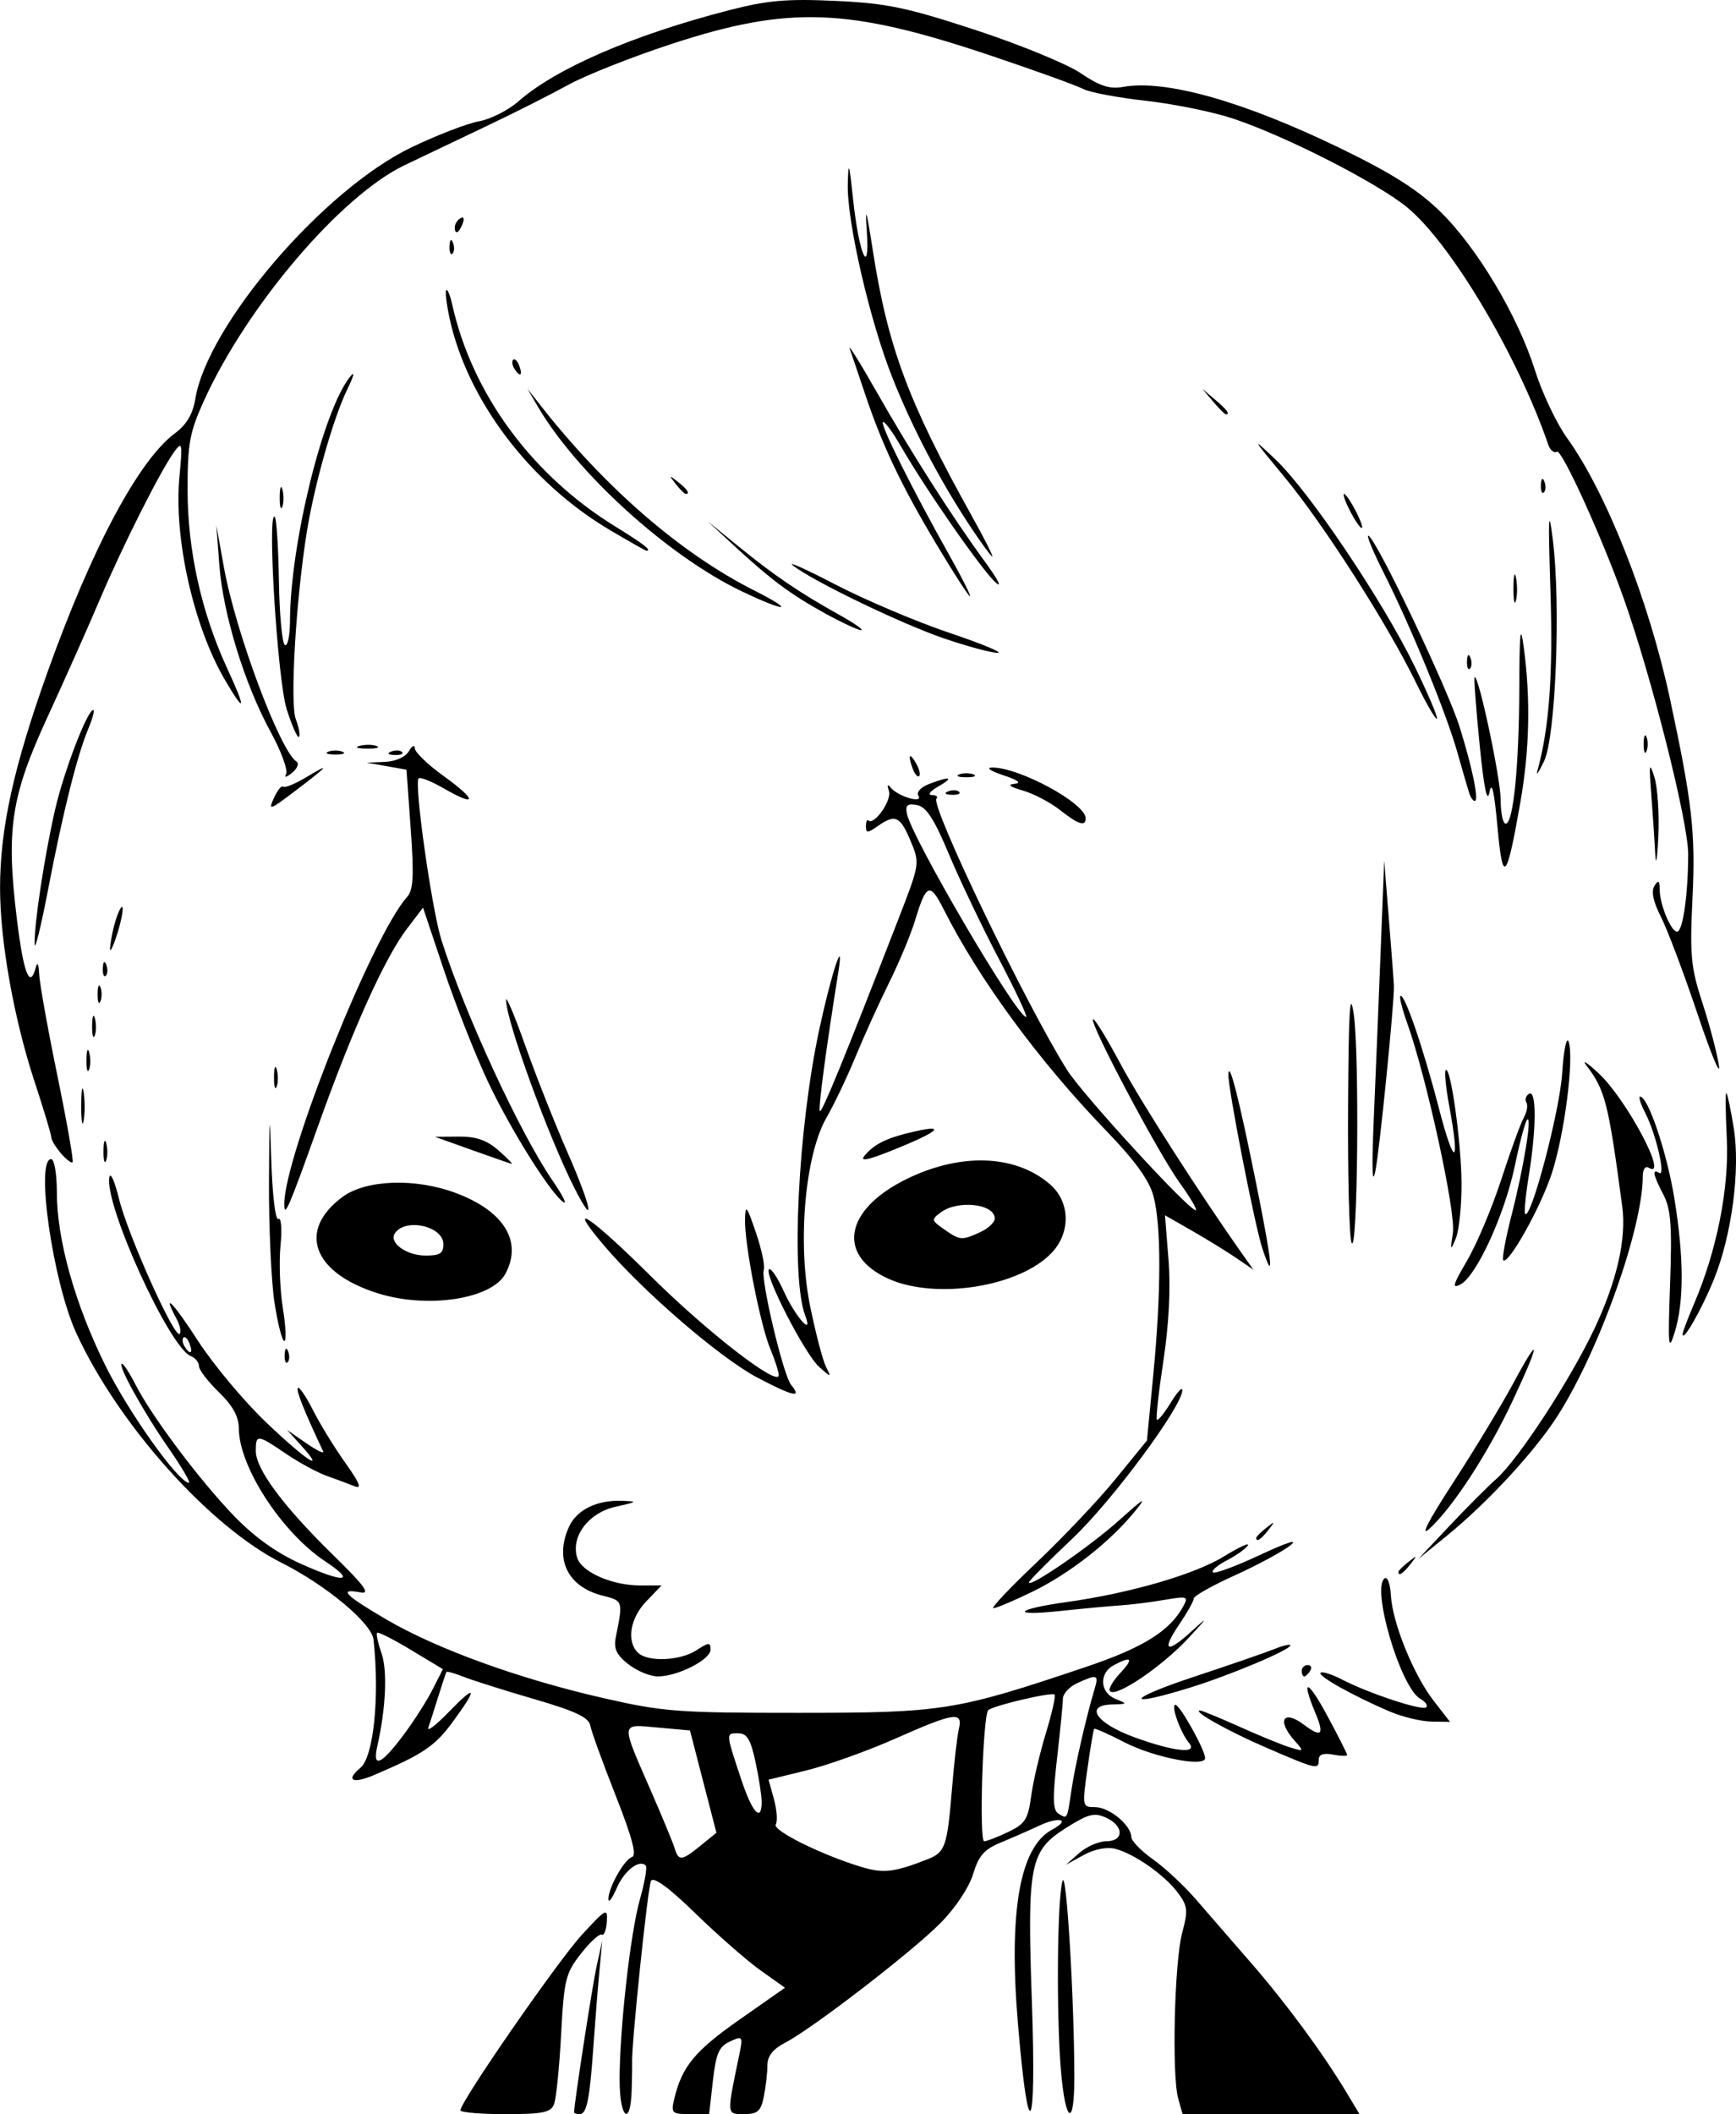 <?xml version="1.0" encoding="UTF-8" standalone="no"?>
<!-- Created with Inkscape (http://www.inkscape.org/) -->

<svg
   width="80.804mm"
   height="98.395mm"
   viewBox="0 0 80.804 98.395"
   version="1.1"
   id="svg1"
   xml:space="preserve"
   xmlns="http://www.w3.org/2000/svg"
   xmlns:svg="http://www.w3.org/2000/svg"><defs
     id="defs1" /><g
     id="layer1"
     transform="translate(-64.598,-63.934)"><path
       style="fill:#000000"
       d="m 86.028,162.149 c 0,-0.401 4.538,-6.957 5.657,-8.171 1.135,-1.232 1.202,-1.266 1.157,-0.599 -0.026,0.39 -0.131,0.657 -0.232,0.594 -0.102,-0.063 -0.537,0.333 -0.966,0.879 -0.721,0.917 -0.792,1.206 -0.929,3.772 -0.081,1.528 -0.229,2.986 -0.329,3.241 -0.151,0.387 -0.526,0.463 -2.27,0.463 -1.149,0 -2.088,-0.081 -2.088,-0.179 z m 5.292,0.093 c 0,-0.395 0.843,-5.86 1.048,-6.793 l 0.262,-1.191 -0.136,1.455 c -0.075,0.8 -0.198,2.348 -0.274,3.44 -0.173,2.489 -0.312,3.175 -0.64,3.175 -0.143,0 -0.26,-0.039 -0.26,-0.086 z m 2.117,-1.473 c 0,-2.411 0.503,-6.885 0.951,-8.457 0.222,-0.78 0.342,-1.479 0.267,-1.554 -0.303,-0.303 -0.997,0.236 -1.351,1.049 -0.206,0.475 -0.38,0.709 -0.386,0.52 -0.015,-0.515 0.726,-1.842 1.098,-1.966 0.229,-0.076 0.002,-0.928 -0.764,-2.868 -0.599,-1.518 -1.13,-2.982 -1.18,-3.254 -0.068,-0.375 -0.696,-0.671 -2.604,-1.226 -1.382,-0.403 -2.857,-0.868 -3.278,-1.035 -0.42,-0.166 -0.786,-0.27 -0.812,-0.229 -0.026,0.04 -0.196,0.55 -0.377,1.132 -0.181,0.582 -0.391,1.237 -0.465,1.455 -0.075,0.218 0.35,-0.105 0.943,-0.717 1.301,-1.344 1.378,-1.163 0.192,0.453 -0.83,1.131 -1.385,1.506 -3.677,2.48 -0.99,0.421 -1.322,0.24 -0.623,-0.34 0.617,-0.512 0.903,-3.292 0.613,-5.965 -0.083,-0.767 -2.19,-2.527 -4.287,-3.583 -3.353,-1.687 -7.611,-6.456 -9.554,-10.7 -1.086,-2.372 -1.908,-8.085 -1.164,-8.085 0.146,0 0.265,0.691 0.265,1.545 0,2.191 0.832,5.17 2.244,8.033 1.081,2.193 3.393,5.447 3.899,5.488 0.104,0.008 -0.327,-0.729 -0.959,-1.638 -1.167,-1.68 -2.392,-3.903 -2.152,-3.903 0.073,0 0.361,0.446 0.641,0.992 0.757,1.477 2.973,4.428 4.573,6.09 0.941,0.977 1.976,1.719 3.107,2.227 2.035,0.913 2.607,0.86 1.145,-0.108 -2.019,-1.336 -4.013,-4.394 -4.026,-6.173 -0.004,-0.571 -0.277,-1.071 -0.932,-1.706 -0.509,-0.494 -0.926,-1.04 -0.926,-1.214 0,-0.174 -0.169,-0.381 -0.375,-0.461 -0.999,-0.383 -4.058,-7.107 -3.793,-8.338 0.052,-0.241 0.253,0.216 0.448,1.017 0.398,1.642 2.584,6.516 2.818,6.283 0.084,-0.084 0.023,-0.392 -0.134,-0.686 -0.721,-1.347 -0.165,-0.779 0.997,1.018 0.706,1.091 2.123,2.788 3.149,3.77 1.849,1.769 2.869,2.442 1.633,1.077 l -0.641,-0.708 0.897,0.62 c 0.493,0.341 0.845,0.511 0.782,0.378 -0.886,-1.879 -1.274,-2.853 -1.175,-2.952 0.066,-0.066 0.381,0.397 0.7,1.03 0.319,0.633 0.994,1.733 1.501,2.446 0.68,0.956 0.793,1.244 0.431,1.097 -0.27,-0.109 -0.848,-0.324 -1.284,-0.478 -0.437,-0.154 -1.291,-0.618 -1.9,-1.031 -1.339,-0.91 -1.408,-0.917 -1.408,-0.13 0,0.846 1.287,2.579 3.585,4.827 1.485,1.453 1.775,1.849 1.283,1.755 -1.046,-0.2 -0.735,0.123 1.216,1.263 2.349,1.372 6.157,2.753 10.053,3.646 2.818,0.646 3.498,0.698 9.13,0.696 6.713,-0.001 7.32,-0.098 13.361,-2.133 2.676,-0.901 3.918,-1.675 4.545,-2.831 0.246,-0.455 0.182,-0.476 -0.883,-0.293 -0.632,0.109 -1.565,0.225 -2.074,0.258 -0.509,0.034 -1.759,0.15 -2.778,0.259 -2.352,0.252 -2.111,-0.08 0.303,-0.416 2.944,-0.41 5.957,-1.284 7.327,-2.127 0.704,-0.433 1.202,-0.662 1.108,-0.509 -0.095,0.153 -0.533,0.465 -0.973,0.693 -0.441,0.228 -0.735,0.481 -0.655,0.561 0.081,0.081 1.074,-0.287 2.207,-0.817 1.243,-0.581 1.798,-0.756 1.399,-0.439 -0.364,0.289 -1.525,0.915 -2.579,1.393 -1.055,0.477 -1.918,0.963 -1.918,1.08 -1.6e-4,0.117 -0.295,0.646 -0.655,1.176 -0.876,1.289 -0.619,1.426 0.592,0.315 0.77,-0.706 0.725,-0.624 -0.202,0.37 -1.231,1.32 -3.339,2.747 -3.629,2.456 -0.091,-0.091 0.114,-0.463 0.455,-0.826 0.658,-0.7 0.558,-0.837 -0.283,-0.387 -0.698,0.374 -0.65,1.275 0.084,1.57 0.567,0.228 0.56,0.24 -0.152,0.256 -1.323,0.03 -0.76,0.873 1.015,1.522 1.848,0.676 2.995,0.798 2.558,0.272 -0.402,-0.484 -0.865,-1.777 -0.636,-1.777 0.21,0 1.384,2.106 1.383,2.482 -10e-4,0.436 -2.402,-0.036 -3.755,-0.738 -0.741,-0.385 -1.376,-0.666 -1.41,-0.626 -0.034,0.04 -0.175,0.877 -0.313,1.859 -0.248,1.765 -0.244,1.786 0.364,1.786 0.655,0 1.67,0.839 1.679,1.389 0.003,0.182 0.455,0.648 1.003,1.036 0.549,0.388 1.444,1.221 1.99,1.852 0.546,0.631 1.714,1.976 2.595,2.989 1.617,1.858 3.342,4.202 4.438,6.029 l 0.595,0.992 h -4.118 -4.118 l -0.203,-0.728 c -0.303,-1.084 -0.176,-6.376 0.186,-7.714 0.279,-1.034 0.257,-1.243 -0.194,-1.852 -0.614,-0.83 -2.043,-1.833 -2.925,-2.054 -0.389,-0.098 -0.972,0.018 -1.471,0.291 l -0.826,0.453 0.625,-0.548 c 0.344,-0.302 0.909,-0.548 1.257,-0.548 0.835,0 0.829,-0.716 -0.01,-1.098 -0.544,-0.248 -0.826,-0.176 -1.848,0.469 -1.71,1.079 -1.827,1.675 -1.603,8.146 0.217,6.262 -0.165,6.805 -0.654,0.931 -0.434,-5.209 0.095,-8.187 1.597,-8.991 0.879,-0.47 0.346,-0.626 -0.611,-0.179 -0.478,0.223 -1.292,0.58 -1.809,0.793 -0.741,0.305 -1.007,0.612 -1.259,1.453 -0.184,0.615 -0.821,1.575 -1.504,2.268 -1.323,1.342 -5.974,4.925 -7.246,5.584 -0.568,0.294 -0.825,0.62 -0.825,1.048 0,0.342 -0.074,0.994 -0.165,1.448 -0.139,0.694 -0.287,0.827 -0.919,0.827 -0.823,0 -0.816,0.077 -0.241,-2.691 0.197,-0.947 0.186,-0.965 -0.418,-0.689 -0.511,0.233 -0.651,0.554 -0.795,1.831 l -0.175,1.549 h -0.897 c -0.844,0 -0.887,-0.043 -0.722,-0.728 0.357,-1.488 0.958,-2.216 3.028,-3.666 l 2.122,-1.487 -1.136,-0.807 c -0.625,-0.444 -1.984,-1.633 -3.022,-2.643 -1.241,-1.209 -1.952,-1.73 -2.078,-1.525 -0.147,0.238 -0.931,7.794 -0.879,8.47 0.006,0.075 -0.004,0.642 -0.021,1.261 -0.048,1.732 -0.56,1.334 -0.56,-0.435 z m 14.331,-10.303 c 0.834,-0.328 0.919,-0.578 1.147,-3.351 0.096,-1.164 0.237,-2.385 0.314,-2.712 0.197,-0.833 -0.205,-0.772 -2.956,0.447 -1.293,0.573 -3.151,1.238 -4.127,1.477 l -1.775,0.435 0.251,0.908 c 0.138,0.499 0.176,1.028 0.086,1.175 -0.17,0.275 2.102,1.404 3.974,1.975 1.024,0.312 1.55,0.252 3.087,-0.353 z m -10.556,-0.64 0.733,-0.594 -0.616,-2.381 -0.616,-2.381 -1.504,-0.135 c -1.757,-0.158 -1.742,-0.329 -0.27,3.046 0.508,1.164 0.986,2.325 1.064,2.58 0.183,0.599 0.325,0.583 1.209,-0.134 z m 14.31,-0.629 c 0.787,-0.375 0.927,-0.591 1.07,-1.654 0.09,-0.672 0.397,-1.99 0.683,-2.928 0.285,-0.938 0.47,-1.755 0.41,-1.814 -0.129,-0.129 -2.843,0.508 -3.087,0.725 -0.251,0.223 -0.434,6.103 -0.19,6.103 0.115,0 0.617,-0.194 1.115,-0.432 z m 2.947,-1.949 c 0.167,-1.132 0.688,-3.408 1.075,-4.696 0.205,-0.683 0.129,-0.71 -0.796,-0.288 -0.371,0.169 -0.675,0.496 -0.676,0.728 -0.001,0.231 -0.124,1.483 -0.273,2.781 -0.211,1.841 -0.198,2.406 0.061,2.565 0.426,0.263 0.404,0.302 0.609,-1.09 z m -14.418,0.542 c 0,-0.284 -0.129,-1.117 -0.287,-1.852 -0.228,-1.061 -0.395,-1.336 -0.813,-1.336 -0.575,0 -0.577,-0.027 0.16,2.183 0.506,1.518 0.94,1.982 0.94,1.005 z m -16.711,-3.055 c 0.486,-0.645 1.107,-1.61 1.379,-2.145 l 0.495,-0.972 -1.485,-0.894 c -0.817,-0.492 -1.527,-0.852 -1.579,-0.8 -0.052,0.052 0.041,0.481 0.206,0.955 0.282,0.808 0.203,2.557 -0.195,4.318 -0.236,1.043 0.162,0.887 1.178,-0.462 z M 73.42,126.466 c -0.086,-0.225 -0.213,-0.352 -0.283,-0.282 -0.069,0.069 -0.048,0.253 0.048,0.408 0.261,0.422 0.413,0.34 0.234,-0.126 z m 40.561,33.838 c -0.219,-2.587 -0.176,-7.962 0.071,-8.824 0.182,-0.635 0.552,5.519 0.552,9.17 0,2.334 -0.416,2.102 -0.623,-0.347 z m 9.589,-15.018 c -1.795,-0.773 -3.524,-1.743 -3.109,-1.743 0.085,0 0.915,0.342 1.845,0.76 0.93,0.418 1.988,0.851 2.352,0.961 0.641,0.195 0.647,0.185 0.198,-0.318 -0.845,-0.947 -0.526,-1.47 0.447,-0.734 0.803,0.607 0.946,0.464 0.531,-0.529 -0.703,-1.683 -0.383,-1.618 0.549,0.112 0.506,0.939 0.92,1.757 0.92,1.817 0,0.06 -0.298,0.052 -0.661,-0.017 -0.444,-0.085 -0.661,-0.008 -0.661,0.234 0,0.48 -0.079,0.462 -2.411,-0.543 z m 5.718,-1.695 c -1.699,-0.726 -3.37,-1.661 -3.225,-1.805 0.073,-0.073 0.521,0.067 0.995,0.312 1.258,0.651 3.748,1.472 3.925,1.294 0.084,-0.084 -0.039,-0.26 -0.273,-0.391 -0.925,-0.518 -2.308,-5.213 -1.653,-5.613 0.127,-0.078 0.253,0.279 0.281,0.793 0.068,1.269 1.049,3.691 1.984,4.899 l 0.769,0.992 -0.872,-0.015 c -0.48,-0.008 -1.349,-0.218 -1.931,-0.467 z m -9.128,-1.614 c 1.673,-0.554 3.37,-1.139 3.77,-1.301 0.4,-0.162 0.728,-0.236 0.728,-0.165 0,0.209 -2.826,1.398 -4.688,1.973 -3.091,0.955 -2.93,0.525 0.19,-0.507 z m -26.315,-0.588 c -0.555,-0.437 -0.69,-0.726 -0.584,-1.257 0.341,-1.702 0.344,-1.692 -0.618,-1.936 -1.624,-0.412 -2.248,-1.696 -1.558,-3.209 0.356,-0.78 1.288,-1.242 2.431,-1.204 0.79,0.026 0.771,0.045 -0.278,0.28 -1.254,0.281 -2.084,1.393 -1.773,2.374 0.212,0.667 1.627,1.286 2.94,1.286 h 0.984 l -0.711,0.742 c -0.75,0.782 -0.926,1.848 -0.393,2.38 0.453,0.453 1.968,0.392 2.735,-0.11 0.567,-0.371 0.652,-0.375 0.652,-0.03 0,0.472 -1.528,1.251 -2.452,1.251 -0.359,0 -0.977,-0.255 -1.373,-0.568 z m 31.342,0.303 c 0,-0.146 0.126,-0.265 0.28,-0.265 0.154,0 0.207,0.119 0.117,0.265 -0.09,0.146 -0.216,0.265 -0.28,0.265 -0.064,0 -0.117,-0.119 -0.117,-0.265 z m -12.349,-5.029 c 1.231,-1.165 2.892,-2.921 3.692,-3.903 l 1.454,-1.784 0.295,-3.057 c 0.371,-3.852 0.374,-6.957 0.007,-8.32 -0.2,-0.742 -0.858,-1.652 -2.202,-3.043 -3.118,-3.229 -5.908,-7.027 -7.553,-10.284 -0.651,-1.288 -0.817,-1.227 -1.339,0.494 -0.198,0.655 -0.744,1.965 -1.213,2.91 -0.469,0.946 -1.171,2.494 -1.56,3.44 -0.389,0.946 -0.995,2.216 -1.345,2.823 -1.013,1.754 -1.369,5.861 -0.764,8.806 0.256,1.244 0.584,2.5 0.73,2.791 0.263,0.525 0.26,0.525 -0.313,0.016 -0.659,-0.585 -2.573,-4.306 -2.337,-4.542 0.086,-0.086 0.402,0.385 0.702,1.045 0.53,1.163 1.372,2.117 0.99,1.121 -0.685,-1.786 -0.345,-8.717 0.655,-13.355 0.562,-2.603 1.167,-4.431 0.886,-2.674 -0.577,3.608 -0.95,6.413 -0.863,6.5 0.095,0.095 1.171,-2.537 3.659,-8.949 0.998,-2.573 1,-2.585 0.559,-3.635 -0.483,-1.151 -0.711,-1.252 -1.53,-0.678 -0.473,0.332 -0.544,0.332 -0.544,0 0,-0.21 0.05,-0.331 0.11,-0.271 0.261,0.261 1.101,-0.927 0.961,-1.361 -0.092,-0.287 -0.065,-0.354 0.072,-0.174 0.31,0.409 1.539,0.782 1.299,0.394 -0.106,-0.171 0.108,-0.404 0.513,-0.558 0.984,-0.374 1.172,-0.311 0.396,0.133 -0.364,0.208 -0.493,0.382 -0.287,0.388 0.206,0.005 0.305,0.08 0.219,0.165 -0.303,0.303 4.169,9.595 6.074,12.623 0.726,1.154 5.662,6.536 5.995,6.536 0.093,0 -0.248,-0.581 -0.758,-1.291 -1.014,-1.411 -4.2,-7.428 -4.026,-7.602 0.059,-0.059 0.633,0.871 1.274,2.068 0.967,1.805 3.697,6.062 5.729,8.936 l 0.464,0.656 -0.794,-0.542 c -0.437,-0.298 -1.363,-0.868 -2.058,-1.267 l -1.264,-0.724 0.164,2.066 c 0.105,1.327 0.02,3.011 -0.238,4.708 -0.221,1.453 -0.357,2.687 -0.303,2.742 0.055,0.055 0.344,-0.301 0.642,-0.79 0.298,-0.489 0.543,-0.754 0.543,-0.588 0.002,0.744 -3.267,5.159 -5.116,6.907 -1.115,1.055 -2.027,1.972 -2.027,2.04 0,0.286 2.86,-1.682 4.212,-2.899 1.165,-1.048 1.314,-1.131 0.715,-0.397 -1.16,1.422 -3.045,2.897 -4.776,3.737 -0.863,0.419 -1.674,0.761 -1.804,0.761 -0.129,0 0.772,-0.953 2.003,-2.118 z m -1.751,-28.11 c -0.782,-1.492 -1.829,-3.686 -2.326,-4.876 -0.68,-1.627 -1.046,-2.191 -1.476,-2.274 -0.448,-0.086 -0.551,-4.7e-4 -0.475,0.395 0.213,1.106 5.114,9.466 5.55,9.466 0.082,0 -0.491,-1.22 -1.273,-2.712 z m 18.599,28.541 c 0,-0.055 0.208,-0.263 0.463,-0.463 0.42,-0.329 0.429,-0.32 0.1,0.1 -0.346,0.441 -0.563,0.581 -0.563,0.363 z m 2.381,-2.145 c 0.8,-0.851 1.781,-1.834 2.18,-2.186 1.008,-0.888 3.425,-4.584 4.547,-6.953 1.059,-2.234 1.515,-4.219 1.314,-5.72 -0.649,-4.853 -0.793,-5.419 -1.674,-6.576 -0.221,-0.291 0.033,-0.127 0.565,0.364 1.312,1.211 3.325,5.014 2.329,4.398 -0.146,-0.09 -0.265,0.087 -0.265,0.392 0,2.411 -2.001,8.06 -3.937,11.117 -1.056,1.668 -3.267,4.066 -5.192,5.633 l -1.323,1.077 z m -8.996,0.558 c 0,-0.055 0.208,-0.263 0.463,-0.463 0.42,-0.329 0.429,-0.32 0.1,0.1 -0.346,0.441 -0.563,0.581 -0.563,0.363 z m 9.15,-2.546 c 0.993,-1.528 2.254,-3.612 2.803,-4.63 1.296,-2.407 1.289,-1.993 -0.014,0.786 -1.146,2.445 -2.781,4.962 -3.872,5.961 -0.462,0.423 -0.072,-0.34 1.083,-2.117 z m -32.366,-4.91 c -1.738,-0.913 -5.366,-4.043 -7.185,-6.201 -1.782,-2.114 -0.597,-1.32 2.256,1.51 2.606,2.585 5.919,5.146 5.919,4.576 0,-0.156 -0.175,-0.702 -0.389,-1.215 -0.472,-1.129 -1.205,-4.876 -1.18,-6.026 0.016,-0.732 0.076,-0.661 0.505,0.599 0.268,0.786 0.434,1.568 0.369,1.736 -0.161,0.419 0.907,4.919 1.271,5.357 0.526,0.634 0.113,0.545 -1.567,-0.337 z m -22.007,-1.065 c 0.013,-0.308 0.075,-0.371 0.16,-0.16 0.076,0.191 0.067,0.419 -0.021,0.507 -0.088,0.088 -0.15,-0.068 -0.139,-0.347 z m 64.486,-3.301 c 0.096,-2.714 0.038,-3.476 -0.313,-4.154 -0.484,-0.936 -0.539,-1.22 -0.194,-1.007 0.32,0.198 -0.15,-1.826 -0.647,-2.788 -0.218,-0.421 -0.327,-0.766 -0.242,-0.766 0.37,0 1.239,2.573 1.588,4.698 0.456,2.782 0.463,4.855 0.019,6.283 -0.29,0.933 -0.315,0.666 -0.212,-2.265 z m -64.959,0.876 c -0.151,-0.982 -0.267,-3.512 -0.257,-5.622 0.016,-3.252 0.032,-3.402 0.108,-0.982 0.05,1.592 0.194,2.79 0.327,2.708 0.135,-0.083 0.178,0.456 0.101,1.247 -0.075,0.766 -0.025,2.078 0.111,2.914 0.136,0.837 0.165,1.521 0.066,1.521 -0.099,0 -0.305,-0.804 -0.456,-1.786 z m 65.54,1.47 c 0,-0.093 0.238,-0.725 0.529,-1.404 1.07,-2.497 1.647,-5.415 1.529,-7.736 -0.061,-1.199 -0.069,-2.138 -0.018,-2.087 0.051,0.051 0.205,0.78 0.341,1.621 0.314,1.932 -0.087,4.997 -0.925,7.059 -0.565,1.39 -1.456,2.948 -1.456,2.546 z m -60.727,-1.905 c -3.035,-0.951 -3.76,-2.918 -1.652,-4.483 1.095,-0.813 3.402,-0.892 5.289,-0.182 2.237,0.842 3.102,2.253 2.3,3.751 -0.633,1.183 -3.615,1.642 -5.937,0.914 z m 3.048,-2.286 c 0,-0.851 -1.803,-1.242 -2.267,-0.492 -0.263,0.426 0.541,1.01 1.407,1.02 0.691,0.008 0.86,-0.095 0.86,-0.528 z m 20.704,1.603 c -2.394,-1.087 -2.032,-3.192 0.792,-4.604 2.534,-1.267 5.11,-1.188 6.731,0.206 0.946,0.814 0.988,2.238 0.093,3.19 -1.493,1.589 -5.408,2.21 -7.616,1.208 z m 4.287,-2.166 c 0.371,-0.169 0.674,-0.454 0.674,-0.633 0,-0.68 -1.7,-0.878 -2.501,-0.292 -0.464,0.339 -0.457,0.375 0.141,0.794 0.745,0.522 0.818,0.528 1.687,0.132 z m 22.657,1.327 c 0.447,-0.758 1.164,-2.458 1.593,-3.779 0.429,-1.32 0.9,-2.614 1.047,-2.874 0.146,-0.261 0.201,-0.58 0.121,-0.709 -0.08,-0.13 -0.025,-0.31 0.123,-0.402 0.351,-0.217 0.347,1.61 -0.009,3.801 -0.151,0.928 -0.227,1.733 -0.17,1.79 0.274,0.274 1.603,-4.77 1.719,-6.519 0.072,-1.094 0.208,-1.765 0.303,-1.495 0.266,0.758 -0.197,4.357 -0.792,6.153 -0.526,1.588 -2.017,4.248 -2.251,4.014 -0.066,-0.066 0.108,-1.009 0.387,-2.096 0.568,-2.221 0.968,-4.669 0.727,-4.445 -0.087,0.081 -0.343,1.033 -0.567,2.117 -0.469,2.267 -1.784,5.149 -2.531,5.549 -0.418,0.224 -0.363,0.023 0.302,-1.105 z m -9.53,-0.57 c -0.359,-1.088 -1.615,-7.532 -1.581,-8.112 0.039,-0.661 0.508,1.189 1.305,5.147 0.748,3.712 0.836,4.662 0.276,2.965 z m 4.153,-0.265 c -0.107,-0.262 -0.18,-3.12 -0.162,-6.35 0.025,-4.48 0.088,-5.497 0.264,-4.286 0.273,1.877 0.182,11.328 -0.102,10.636 z m 4.717,-0.461 c 0.147,-0.935 -1.23,-7.25 -2.125,-9.753 -0.23,-0.641 -0.374,-1.209 -0.32,-1.263 0.178,-0.178 1.062,2.395 1.79,5.207 0.724,2.797 1.007,2.732 0.482,-0.11 -0.156,-0.841 -0.228,-1.584 -0.162,-1.651 0.227,-0.227 0.728,3.364 0.737,5.276 0.005,1.05 -0.117,2.206 -0.27,2.57 -0.249,0.591 -0.262,0.562 -0.131,-0.276 z m -54.395,-1.333 c 0.001,-2.221 4.112,-12.508 5.709,-14.285 0.3,-0.334 0.335,-0.961 0.177,-3.175 l -0.197,-2.759 -0.926,-0.164 -0.926,-0.164 0.847,-0.035 c 0.499,-0.021 0.958,-0.225 1.116,-0.498 0.15,-0.258 0.273,-0.316 0.278,-0.132 0.004,0.182 0.608,0.762 1.342,1.29 1.554,1.117 1.572,1.475 0.029,0.587 -0.585,-0.337 -1.123,-0.553 -1.196,-0.48 -0.219,0.219 0.614,6.111 1.065,7.532 1.089,3.432 3.663,8.999 5.18,11.204 0.447,0.65 0.675,1.096 0.506,0.992 -0.581,-0.359 -2.49,-3.407 -3.548,-5.664 -0.583,-1.244 -1.496,-3.564 -2.029,-5.155 l -0.968,-2.892 -0.739,0.969 c -1.038,1.36 -2.527,4.66 -4.13,9.146 -1.388,3.887 -1.591,4.355 -1.59,3.682 z m 13.519,-0.723 c -1.212,-2.375 -3.197,-7.83 -3.195,-8.78 3.56e-4,-0.218 0.401,0.734 0.89,2.117 0.489,1.382 1.381,3.635 1.981,5.005 1.106,2.524 1.318,3.605 0.324,1.658 z m 37.198,-3.356 c 0.088,-2.037 0.232,-5.55 0.32,-7.805 l 0.16,-4.101 0.223,2.778 c 0.123,1.528 0.227,2.897 0.231,3.043 0.021,0.77 -0.659,7.579 -0.86,8.599 -0.154,0.784 -0.179,-0.074 -0.074,-2.514 z m -61.116,1.709 c -0.247,-0.288 -0.449,-0.626 -0.449,-0.751 0,-0.125 -0.348,-1.284 -0.774,-2.577 -0.962,-2.923 -1.605,-6.526 -1.607,-9.002 -0.001,-2.773 0.628,-5.64 2.208,-10.059 2.072,-5.793 4.251,-9.874 5.942,-11.124 0.529,-0.391 0.823,-0.888 0.936,-1.582 0.564,-3.455 5.973,-9.754 10.062,-11.718 1.182,-0.568 2.595,-1.113 3.139,-1.211 0.544,-0.098 1.378,-0.52 1.852,-0.938 1.738,-1.529 5.328,-3.081 9.793,-4.233 1.786,-0.461 2.687,-0.54 4.96,-0.434 2.383,0.111 3.309,0.304 6.513,1.355 2.054,0.674 4.257,1.578 4.895,2.01 0.886,0.6 1.351,0.751 1.971,0.638 1.965,-0.357 5.61,0.671 10.109,2.853 2.389,1.159 3.619,1.937 4.652,2.946 1.721,1.681 3.611,4.848 4.416,7.399 0.331,1.05 1.003,2.466 1.493,3.146 1.821,2.526 3.804,7.551 4.785,12.125 1.04,4.848 1.198,6.24 1.05,9.306 -0.127,2.649 -0.074,3.213 0.461,4.85 0.333,1.019 0.679,2.328 0.769,2.91 0.09,0.582 -0.359,-0.496 -0.997,-2.396 -0.638,-1.9 -1.404,-3.931 -1.702,-4.515 -0.361,-0.707 -0.461,-1.187 -0.3,-1.441 0.187,-0.295 0.242,-0.25 0.245,0.203 0.005,0.673 0.529,1.931 0.806,1.931 0.268,0 0.515,-1.717 0.518,-3.608 0.003,-1.504 -1.708,-8.278 -3.019,-11.955 -1.008,-2.827 -2.871,-6.913 -3.09,-6.778 -0.133,0.082 -0.316,-0.067 -0.406,-0.331 -1.421,-4.142 -4.534,-9.374 -6.573,-11.045 -1.388,-1.137 -5.592,-3.283 -8.064,-4.116 -0.931,-0.314 -2.768,-0.69 -4.083,-0.837 -1.315,-0.147 -2.627,-0.394 -2.917,-0.548 -0.289,-0.155 -2.207,-0.848 -4.262,-1.54 -6.692,-2.254 -9.438,-2.354 -14.943,-0.546 -1.819,0.597 -3.962,1.446 -4.763,1.887 -0.8,0.44 -2.467,1.283 -3.704,1.872 -1.237,0.59 -3,1.431 -3.917,1.869 -2.973,1.421 -7.343,6.551 -9.349,10.975 -0.66,1.455 -0.757,1.987 -0.757,4.139 0,2.813 0.647,5.723 1.852,8.324 0.888,1.918 0.839,2.145 -0.113,0.52 -1.464,-2.499 -2.388,-6.619 -2.118,-9.45 0.148,-1.556 0.126,-1.669 -0.225,-1.191 -0.641,0.872 -2.39,4.339 -3.471,6.879 -0.557,1.31 -1.662,3.79 -2.455,5.512 -1.694,3.679 -1.925,5.213 -1.413,9.395 0.31,2.534 0.606,3.279 0.881,2.225 0.071,-0.271 0.134,-0.146 0.152,0.301 0.017,0.42 0.397,2.544 0.845,4.72 0.448,2.176 0.769,4.002 0.713,4.057 -0.056,0.056 -0.303,-0.135 -0.55,-0.423 z m 1.984,-0.121 c 0.005,-0.437 0.065,-0.583 0.132,-0.326 0.067,0.257 0.063,0.615 -0.01,0.794 -0.072,0.179 -0.127,-0.032 -0.122,-0.468 z m 17.146,-0.028 -1.72,-0.615 1.11,-0.009 c 0.812,-0.007 1.309,0.166 1.852,0.644 0.408,0.359 0.683,0.64 0.61,0.624 -0.073,-0.016 -0.906,-0.306 -1.852,-0.644 z m 18.275,0.27 c 0.466,-0.561 1.053,-0.844 2.36,-1.138 1.486,-0.334 1.061,0.028 -1.016,0.865 -1.176,0.474 -1.579,0.556 -1.345,0.273 z m -36.456,-2.359 c 0.002,-0.728 0.053,-0.994 0.114,-0.592 0.061,0.402 0.059,0.998 -0.004,1.323 -0.063,0.325 -0.113,-0.004 -0.111,-0.731 z m 8.972,-1.323 c 0.005,-0.437 0.065,-0.583 0.132,-0.326 0.067,0.257 0.063,0.615 -0.01,0.794 -0.072,0.179 -0.127,-0.032 -0.122,-0.468 z m -8.731,-0.794 c 0.005,-0.437 0.065,-0.583 0.132,-0.326 0.067,0.257 0.063,0.615 -0.01,0.794 -0.072,0.179 -0.127,-0.032 -0.122,-0.468 z m 0.265,-1.587 c 0.005,-0.437 0.065,-0.583 0.132,-0.326 0.067,0.257 0.063,0.615 -0.01,0.794 -0.072,0.179 -0.127,-0.032 -0.122,-0.468 z m 0.255,-1.455 c 0,-0.364 0.06,-0.513 0.133,-0.331 0.073,0.182 0.073,0.48 0,0.661 -0.073,0.182 -0.133,0.033 -0.133,-0.331 z m 0.244,-1.213 c 0.013,-0.308 0.075,-0.371 0.16,-0.16 0.076,0.191 0.067,0.419 -0.021,0.507 -0.088,0.088 -0.15,-0.068 -0.139,-0.347 z m -3.174,-1.118 c -0.032,-0.891 0.461,-4.133 0.953,-6.268 0.411,-1.787 1.502,-4.63 1.775,-4.63 0.073,0 -0.028,0.387 -0.226,0.86 -0.526,1.261 -1.182,3.877 -1.872,7.474 -0.335,1.746 -0.619,2.9 -0.631,2.564 z m 3.579,-0.315 c 0.09,-0.509 0.271,-1.105 0.402,-1.323 0.282,-0.47 0.011,0.902 -0.339,1.72 -0.153,0.357 -0.173,0.228 -0.063,-0.397 z M 134.297,102.4 c -0.15,-1.667 -0.262,-2.143 -0.372,-1.587 -0.106,0.531 -0.257,-0.211 -0.459,-2.247 -0.166,-1.672 -0.27,-3.072 -0.231,-3.111 0.174,-0.174 1.213,4.707 1.213,5.701 0,0.611 0.105,1.112 0.234,1.112 0.356,0 0.622,-2.667 0.634,-6.35 0.008,-2.602 0.052,-2.997 0.207,-1.852 0.323,2.393 0.271,4.758 -0.159,7.212 -0.641,3.666 -0.82,3.854 -1.066,1.122 z m 7.346,1.296 c -0.029,-0.597 -0.112,-1.847 -0.184,-2.778 -0.111,-1.437 -0.09,-1.561 0.144,-0.818 0.151,0.481 0.234,1.731 0.184,2.778 -0.05,1.047 -0.115,1.415 -0.144,0.818 z m -27.717,-2.071 c -0.445,-0.351 -1.219,-0.755 -1.72,-0.899 -0.612,-0.176 -0.738,-0.278 -0.382,-0.313 0.343,-0.033 0.156,-0.174 -0.529,-0.4 -0.582,-0.192 -0.82,-0.353 -0.529,-0.358 1.253,-0.021 4.366,1.664 4.366,2.363 0,0.401 -0.339,0.291 -1.206,-0.392 z m -36.577,-0.557 c 0.164,-0.359 0.356,-0.595 0.428,-0.523 0.071,0.071 0.558,-0.127 1.081,-0.442 1.181,-0.709 1.043,-0.544 -0.56,0.672 -1.15,0.872 -1.224,0.895 -0.949,0.293 z m 55.646,-0.188 c -0.061,-0.182 -0.311,-1.037 -0.553,-1.9 -0.524,-1.862 -2.165,-5.862 -3.455,-8.423 -0.508,-1.008 -0.816,-1.767 -0.685,-1.686 0.415,0.257 3.677,7.11 4.237,8.9 0.595,1.905 0.909,3.44 0.703,3.44 -0.074,0 -0.184,-0.149 -0.246,-0.331 z m -24.263,-0.115 c 0.191,-0.076 0.419,-0.067 0.507,0.021 0.088,0.088 -0.068,0.15 -0.347,0.139 -0.308,-0.013 -0.371,-0.075 -0.16,-0.16 z M 77.913,99.97 c 0.103,-0.172 -0.222,-1.065 -0.724,-1.984 -1.21,-2.218 -2.21,-5.475 -2.382,-7.757 l -0.14,-1.852 0.358,1.984 c 0.542,3 2.612,8.532 3.375,9.019 0.134,0.086 0.037,0.324 -0.216,0.529 -0.253,0.205 -0.376,0.233 -0.272,0.06 z m 29.183,-0.226 c -0.255,-0.665 -0.18,-0.837 0.132,-0.301 0.154,0.266 0.225,0.539 0.157,0.607 -0.068,0.068 -0.198,-0.07 -0.289,-0.306 z m 2.15,0.232 c 0.182,-0.073 0.48,-0.073 0.661,0 0.182,0.073 0.033,0.133 -0.331,0.133 -0.364,0 -0.513,-0.06 -0.331,-0.133 z m 26.91,-0.158 c 0.555,-2.007 0.735,-4.481 0.609,-8.396 -0.111,-3.46 -0.089,-3.955 0.109,-2.383 0.379,3.011 0.137,9.182 -0.405,10.319 -0.243,0.509 -0.384,0.716 -0.313,0.46 z m -56.279,-0.9 c 0.182,-0.073 0.48,-0.073 0.661,0 0.182,0.073 0.033,0.133 -0.331,0.133 -0.364,0 -0.513,-0.06 -0.331,-0.133 z m 2.927,-0.006 c 0.191,-0.076 0.419,-0.067 0.507,0.021 0.088,0.088 -0.068,0.15 -0.347,0.139 -0.308,-0.013 -0.371,-0.075 -0.16,-0.16 z m 58.3,-0.348 c 0,-0.364 0.06,-0.513 0.133,-0.331 0.073,0.182 0.073,0.48 0,0.661 -0.073,0.182 -0.133,0.033 -0.133,-0.331 z m -59.766,0.081 c 0.257,-0.067 0.615,-0.063 0.794,0.01 0.179,0.072 -0.031,0.127 -0.468,0.122 -0.437,-0.005 -0.583,-0.065 -0.326,-0.132 z m -3.397,-1.709 c -0.427,-1.341 -0.919,-9.298 -0.553,-8.947 0.081,0.077 0.167,1.419 0.192,2.981 0.025,1.562 0.15,2.905 0.278,2.984 0.128,0.079 0.235,-0.429 0.238,-1.128 0.015,-3.574 1.537,-9.775 2.785,-11.342 0.253,-0.318 0.206,-0.096 -0.124,0.584 -0.649,1.337 -1.523,4.417 -1.876,6.61 -0.511,3.177 -0.795,7.988 -0.515,8.725 0.148,0.389 0.214,0.761 0.147,0.828 -0.067,0.067 -0.325,-0.515 -0.573,-1.293 z m 52.569,-1.225 c -1.343,-2.75 -4.311,-7.389 -6.13,-9.583 -1.53,-1.844 -1.558,-1.9 -0.397,-0.794 1.577,1.503 4.973,6.554 6.463,9.612 0.626,1.285 1.092,2.382 1.035,2.439 -0.057,0.057 -0.493,-0.697 -0.971,-1.675 z m 2.371,-1.006 c 0.013,-0.308 0.075,-0.371 0.16,-0.16 0.076,0.191 0.067,0.419 -0.021,0.507 -0.088,0.088 -0.15,-0.068 -0.139,-0.347 z m -24.305,-1.045 c -2,-0.681 -6.146,-2.68 -7.069,-3.408 -0.291,-0.229 0.602,0.171 1.984,0.889 1.382,0.718 3.764,1.728 5.292,2.243 1.528,0.515 2.54,0.936 2.249,0.934 -0.291,-0.001 -1.396,-0.298 -2.456,-0.659 z m -5.586,-1.185 c -1.6,-0.882 -2.524,-1.571 -4.261,-3.179 l -1.191,-1.102 1.41,1.15 c 1.663,1.356 2.868,2.176 4.676,3.182 0.728,0.405 1.204,0.736 1.058,0.736 -0.146,0 -0.907,-0.354 -1.692,-0.787 z m -3.864,-1.02 c -3.426,-1.635 -7.701,-5.514 -9.516,-8.635 l -0.462,-0.794 0.623,0.794 c 3,3.821 6.508,6.86 9.901,8.577 2.005,1.015 1.558,1.062 -0.546,0.058 z m 35.918,-0.168 c 0.003,-0.582 0.057,-0.789 0.12,-0.46 0.063,0.329 0.061,0.805 -0.005,1.058 -0.066,0.253 -0.118,-0.016 -0.115,-0.598 z m -26.898,-2.088 c -1.614,-2.705 -2.488,-4.552 -3.289,-6.947 -0.285,-0.851 -0.602,-1.786 -0.705,-2.077 -0.103,-0.291 0.456,0.602 1.242,1.984 1.624,2.855 3.506,5.806 5.063,7.938 0.585,0.8 0.805,1.229 0.491,0.953 -0.62,-0.544 -3.22,-4.276 -4.404,-6.323 -0.404,-0.698 -0.787,-1.216 -0.851,-1.152 -0.128,0.128 1.39,3.17 3.089,6.191 0.593,1.055 1.027,1.918 0.963,1.918 -0.064,0 -0.783,-1.118 -1.599,-2.485 z m 1.62,-0.756 c -1.413,-2.131 -2.713,-4.613 -3.636,-6.945 -1.056,-2.666 -2.114,-7.263 -2.071,-8.996 0.028,-1.119 0.066,-1.007 0.25,0.729 0.272,2.569 0.792,3.716 0.63,1.388 -0.08,-1.141 -0.003,-0.89 0.272,0.89 0.703,4.551 1.654,7.114 4.603,12.406 0.588,1.055 1.025,1.918 0.971,1.918 -0.054,0 -0.512,-0.625 -1.019,-1.389 z m -16.791,0.153 c -3.727,-2.205 -6.64,-6.061 -7.456,-9.87 -0.139,-0.651 -0.206,-1.23 -0.149,-1.288 0.058,-0.058 0.18,0.237 0.273,0.654 0.925,4.16 3.696,7.939 7.582,10.337 1.337,0.825 1.738,1.137 1.463,1.137 -0.04,0 -0.811,-0.437 -1.714,-0.971 z m 34.462,-0.881 c -0.226,-0.437 -0.351,-0.794 -0.278,-0.794 0.073,0 0.317,0.357 0.543,0.794 0.226,0.437 0.351,0.794 0.278,0.794 -0.073,0 -0.317,-0.357 -0.543,-0.794 z m -49.822,-0.661 c 0.005,-0.437 0.065,-0.583 0.132,-0.326 0.067,0.257 0.063,0.615 -0.01,0.794 -0.072,0.179 -0.127,-0.032 -0.122,-0.468 z m 18.436,-0.595 c -0.329,-0.42 -0.32,-0.429 0.1,-0.1 0.441,0.346 0.581,0.563 0.363,0.563 -0.055,0 -0.263,-0.208 -0.463,-0.463 z m 40.271,0.044 c 0.013,-0.308 0.075,-0.371 0.16,-0.16 0.076,0.191 0.067,0.419 -0.021,0.507 -0.088,0.088 -0.15,-0.068 -0.139,-0.347 z m -15.26,-3.881 -0.504,-0.595 0.595,0.504 c 0.559,0.474 0.716,0.687 0.504,0.687 -0.05,0 -0.318,-0.268 -0.595,-0.595 z m -32.529,-1.539 c -0.096,-0.155 -0.118,-0.339 -0.048,-0.408 0.069,-0.069 0.197,0.058 0.283,0.282 0.179,0.466 0.026,0.548 -0.234,0.126 z m -3.011,-5.693 c 0.013,-0.308 0.075,-0.371 0.16,-0.16 0.076,0.191 0.067,0.419 -0.021,0.507 -0.088,0.088 -0.15,-0.068 -0.139,-0.347 z m 0.244,-0.888 c 0,-0.137 0.118,-0.322 0.262,-0.411 0.15,-0.093 0.194,0.013 0.104,0.249 -0.176,0.458 -0.366,0.542 -0.366,0.162 z"
       id="path1" /></g></svg>
